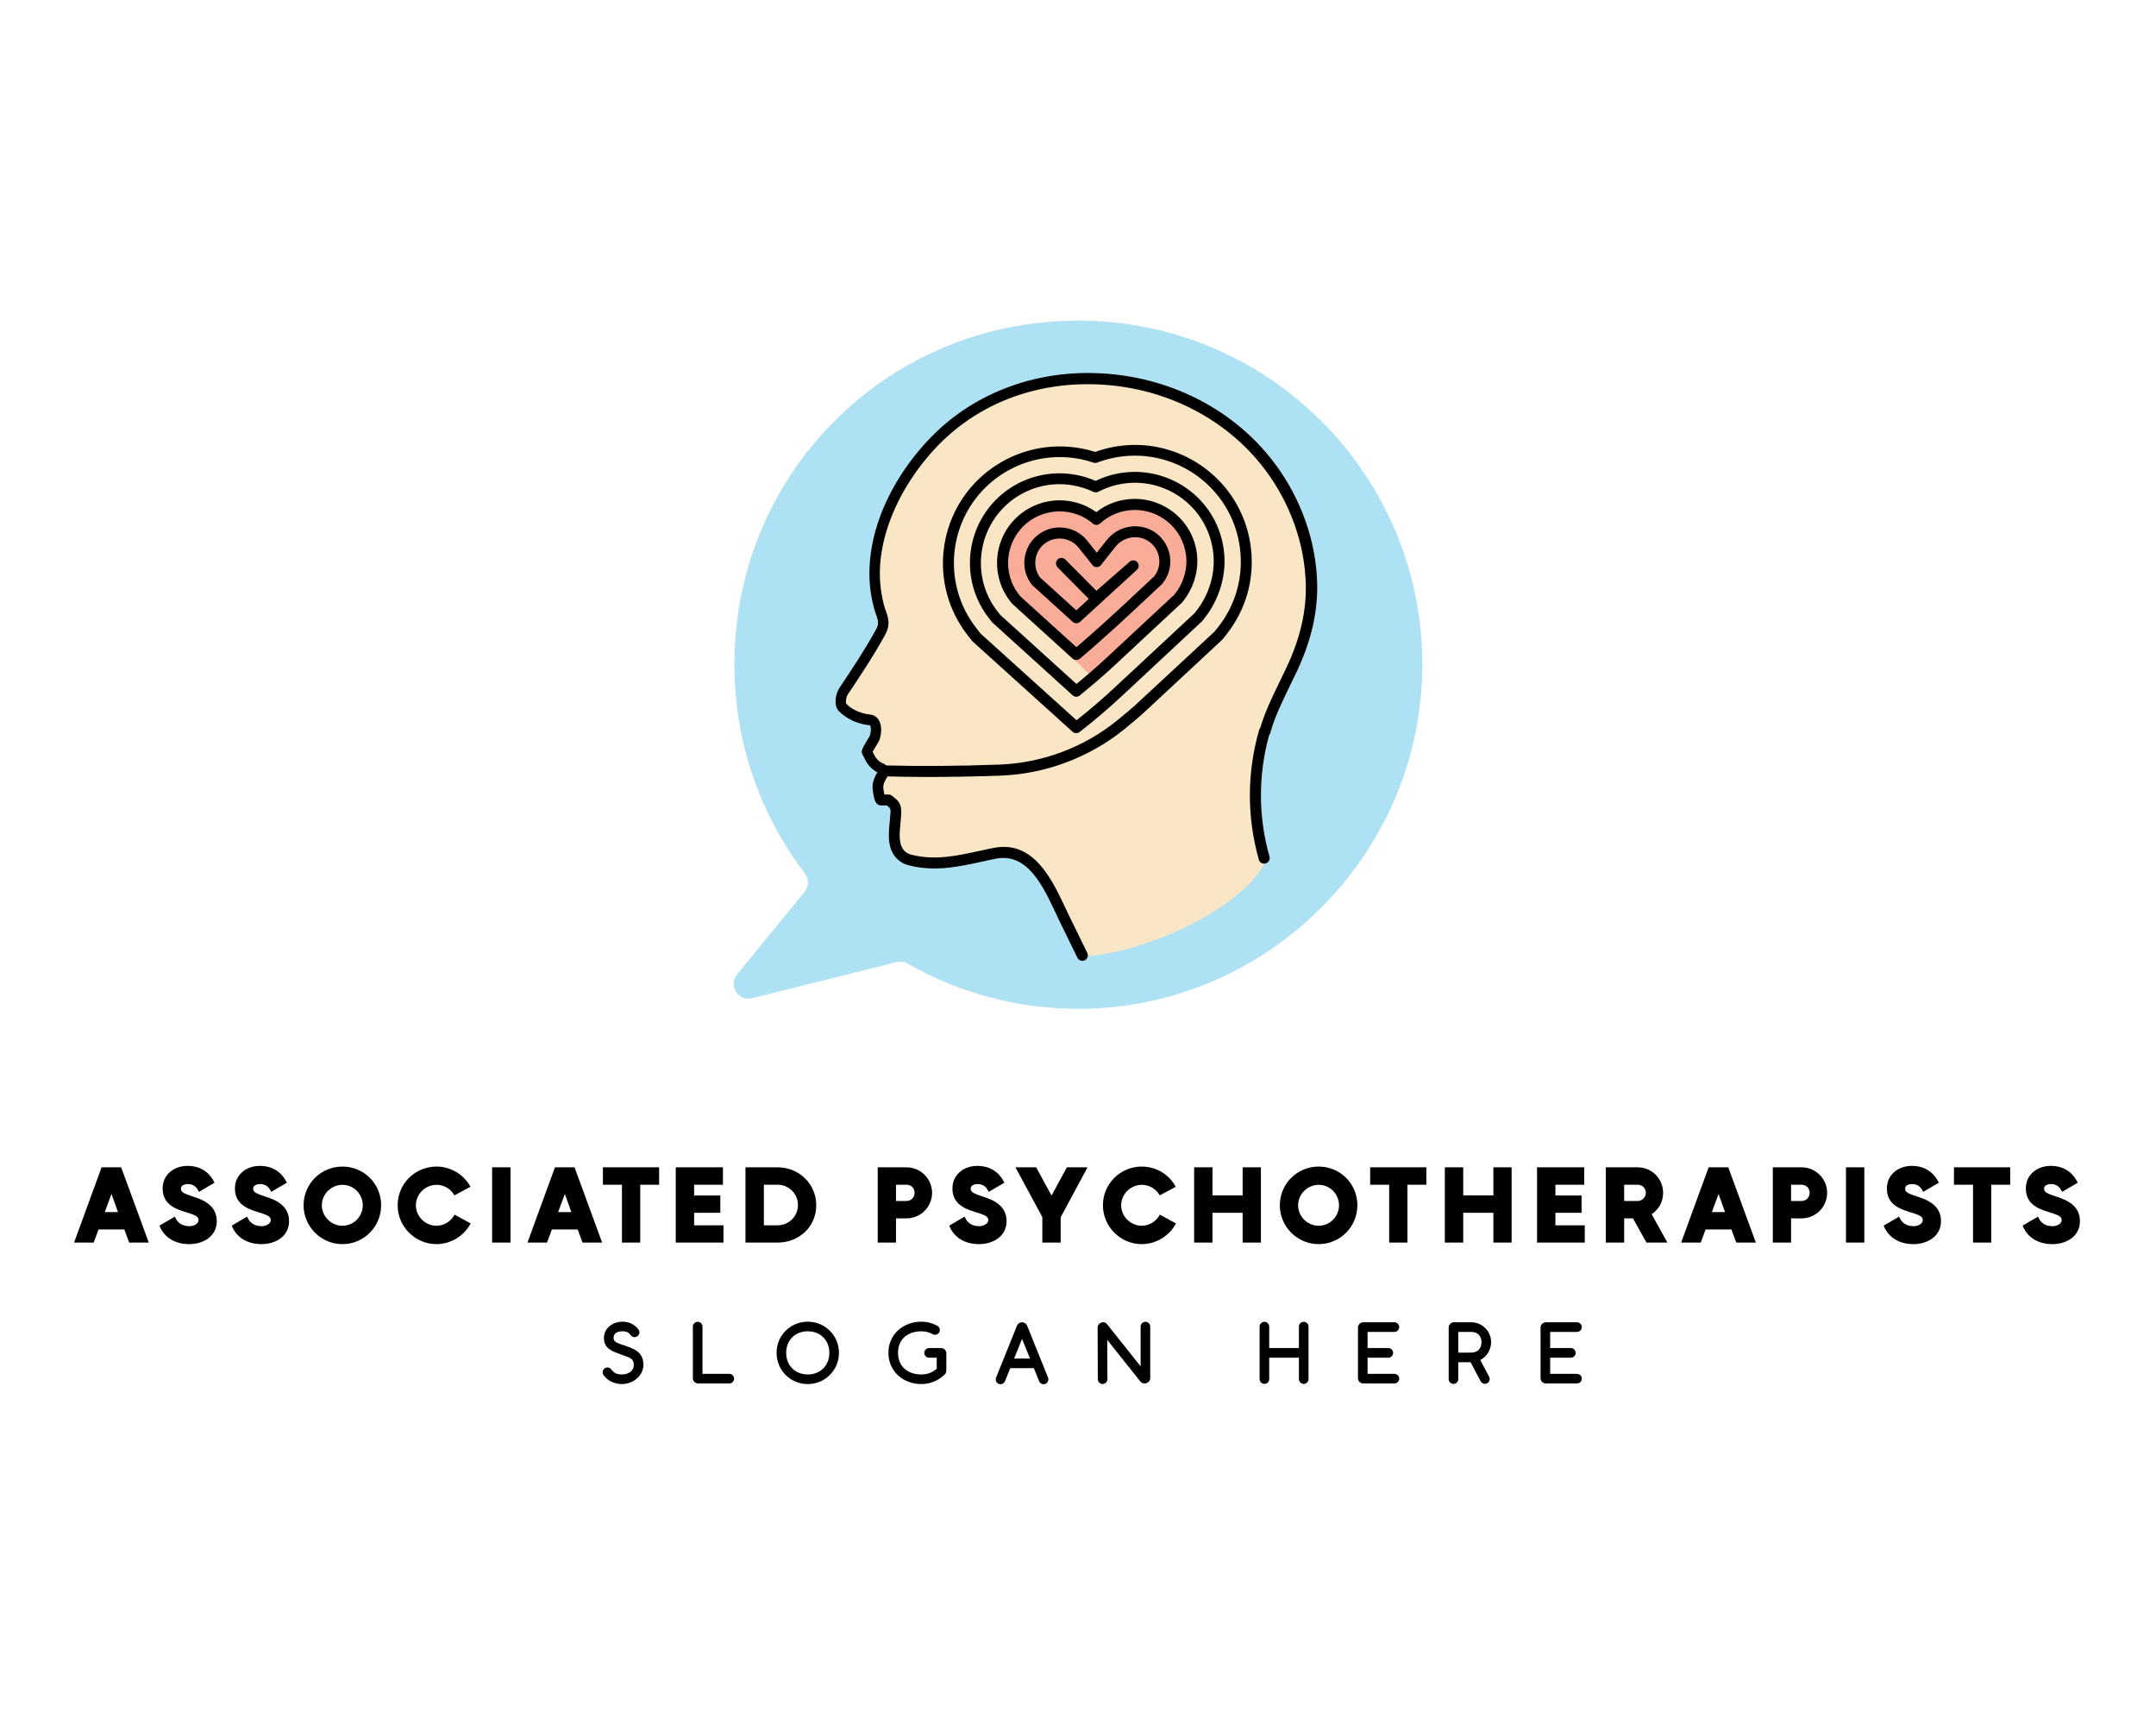 <?xml version="1.0" encoding="UTF-8" standalone="no" ?>
<!DOCTYPE svg PUBLIC "-//W3C//DTD SVG 1.1//EN" "http://www.w3.org/Graphics/SVG/1.1/DTD/svg11.dtd">
<svg xmlns="http://www.w3.org/2000/svg" xmlns:xlink="http://www.w3.org/1999/xlink" version="1.1" width="1280" height="1024" viewBox="0 0 1280 1024" xml:space="preserve">
<desc>Created with Fabric.js 5.3.0</desc>
<defs>
</defs>
<g transform="matrix(1 0 0 1 640 512)" id="background-logo"  >
<rect style="stroke: none; stroke-width: 0; stroke-dasharray: none; stroke-linecap: butt; stroke-dashoffset: 0; stroke-linejoin: miter; stroke-miterlimit: 4; fill: rgb(255,255,255); fill-opacity: 0; fill-rule: nonzero; opacity: 1;"  paint-order="stroke"  x="-640" y="-512" rx="0" ry="0" width="1280" height="1024" />
</g>
<g transform="matrix(1.921 0 0 1.921 640 394.596)" id="logo-logo"  >
<g style=""  paint-order="stroke"   >
		<g transform="matrix(0.339 0 0 0.339 0 0)"  >
<path style="stroke: none; stroke-width: 1; stroke-dasharray: none; stroke-linecap: butt; stroke-dashoffset: 0; stroke-linejoin: miter; stroke-miterlimit: 4; fill: rgb(174,225,244); fill-rule: nonzero; opacity: 1;"  paint-order="stroke"  transform=" translate(-501.627, -498.089)" d="M 455.3 187.8 C 319.9 207.3 212.6 313.8 192.1 449.1 C 178.4 539.3 203.3 623.7 252.7 688.3 C 256.5 693.3 256.4 700.2 252.4 705.1 L 190.8 780.4 C 182.6 790.5 191.9 805.2 204.5 802.1 L 336.4 769.1 C 339.8 768.3 343.3 768.7 346.3 770.5 C 387.5 794.1 434.6 808.6 484.8 811.3 C 673.5 821.5 829.2 662 814.6 473.6 C 801 296.7 640.7 161 455.3 187.8 z" stroke-linecap="round" />
</g>
		<g transform="matrix(0.339 0 0 0.339 -0.466 1.277)"  >
<path style="stroke: none; stroke-width: 1; stroke-dasharray: none; stroke-linecap: butt; stroke-dashoffset: 0; stroke-linejoin: miter; stroke-miterlimit: 4; fill: rgb(249,230,197); fill-rule: nonzero; opacity: 1;"  paint-order="stroke"  transform=" translate(-500.253, -501.85)" d="M 507.1 764.3 C 507.7 763.7 507.8 762.8 507.5 762 L 490.8 727.8 C 489.8 725.8 488.8 723.7 487.8 721.6 L 487.3 720.5 C 476 696.6 462 667 434 667 C 431.2 667 428.3 667.3 425.3 667.9 C 421.4 668.7 417.5 669.5 413.7 670.4 L 412.6 670.6 C 398.3 673.7 385 676.7 370.9 676.7 C 363.4 676.7 356.3 675.9 349.4 674.1 C 346.7 673.4 344.4 672.3 342.6 670.8 C 334.8 664.2 336 652.3 337 641.8 C 337.4 638.3 337.7 634.9 337.7 631.8 C 337.7 625.4 334.9 623.2 331 620.2 L 330.3 619.7 C 329.9 619.4 329.5 619.3 329.1 619.3 L 322.9 619.3 L 322.4 616.9 C 321.9 614.6 321.4 611.1 321.4 609.8 L 321.4 609.7 C 321.5 606.3 322.7 603.3 324.3 600.6 C 323.6 598.7 323.2 596.6 323.1 594.5 C 323 593.2 323.1 591.8 323.4 590.5 C 323.1 590.4 322.9 590.3 322.6 590.2 L 322.3 590.1 L 322 590 C 318.5 588 315.6 585.1 313.8 581.5 L 311.6 577.2 L 312.4 575.8 C 313.2 574.3 314.5 572.3 315.3 570.9 L 315.4 570.7 C 317.2 567.7 318.1 566.3 318.4 565.5 C 320 560.8 320.6 553.9 318 549.8 C 316.7 547.8 314.9 546.6 312.6 546.4 C 298.6 544.9 290.9 537.8 288.8 535.5 L 288.4 535.1 L 288.1 534.5 C 287.2 532.4 287.8 527.8 288.9 525.3 C 289.4 524.1 290.2 523 290.9 521.9 C 301.6 506 312.8 489.1 322.7 471.3 C 323.8 469.4 325.1 467 325.8 464.5 C 327.4 459 325.7 454.1 324 449.4 L 323.8 449 C 323.2 447.4 322.7 445.9 322.3 444.4 C 320.4 437.2 319.3 430.5 318.8 423.9 C 317.8 410.7 319.1 396.7 322.7 382.5 C 329.2 356.6 342.8 330.8 362 307.7 C 365.7 303.3 369.5 299 373.6 294.9 C 408.9 259.1 457.7 239.4 511 239.4 C 513.5 239.4 516 239.4 518.5 239.5 C 576.9 241.5 631.2 266.9 667.5 309.1 C 670.5 312.6 673.3 316.2 676 319.7 C 698.8 350.5 711.9 387.8 712.8 424.8 C 713.4 449.8 707.6 475 695 501.8 C 693 506 690.9 510.3 689.1 514.1 C 682.5 527.7 675.6 541.7 671.2 556.6 L 671 557.2 L 670.6 557.7 C 670.4 557.9 670.2 558.2 670.2 558.5 C 659.2 596.6 659.1 636.9 669.9 675.2 C 670.1 676.1 670.9 676.7 671.8 676.7 C 671.9 676.7 672.1 676.7 672.4 676.6 C 661 709 583 757 507.1 764.3 z" stroke-linecap="round" />
</g>
		<g transform="matrix(0.339 0 0 0.339 5.97 -22.702)"  >
<path style="stroke: none; stroke-width: 1; stroke-dasharray: none; stroke-linecap: butt; stroke-dashoffset: 0; stroke-linejoin: miter; stroke-miterlimit: 4; fill: rgb(249,173,152); fill-rule: nonzero; opacity: 1;"  paint-order="stroke"  transform=" translate(-519.215, -431.2)" d="M 478 474 L 445.7 436.3 C 428.6 414.7 432.3 383.2 453.9 366.1 C 462.7 359.1 473.7 355.3 484.9 355.3 C 496.8 355.3 508.2 359.5 517.2 367.1 C 517.7 367.5 518.2 367.6 518.5 367.6 C 519 367.6 519.5 367.4 519.8 367.1 C 529 358.7 541 354 553.5 354 C 564.7 354 575.7 357.8 584.5 364.8 C 594.8 373 601.4 384.6 603.1 397.7 C 604.8 411 600.8 424.8 592.2 435.8 L 591.7 436.4 L 530.9 493 C 525.2 498.3 519.3 503.5 513.6 508.4 L 478 474 z" stroke-linecap="round" />
</g>
		<g transform="matrix(0.339 0 0 0.339 -0.494 0.676)"  >
<path style="stroke: none; stroke-width: 1; stroke-dasharray: none; stroke-linecap: butt; stroke-dashoffset: 0; stroke-linejoin: miter; stroke-miterlimit: 4; fill: rgb(0,0,0); fill-rule: nonzero; opacity: 1;"  paint-order="stroke"  transform=" translate(-500.172, -500.079)" d="M 701 504.5 C 699 508.7 697 512.8 695 516.9 C 688.2 530.9 681.1 545.3 676.9 560.3 C 676.7 561 676.3 561.7 675.9 562.2 C 665.8 598.4 665.9 636.7 676.2 673 C 676.9 675.6 675.5 678.3 672.9 679.1 C 672.8 679.1 672.8 679.1 672.7 679.2 C 672.2 679.3 671.8 679.4 671.3 679.4 C 669.1 679.4 667.1 678 666.5 675.8 C 655.5 637 655.6 596.1 666.8 557.5 C 667 556.8 667.4 556.2 667.8 555.6 C 672.3 540.6 679.2 526.4 685.9 512.7 C 687.9 508.7 689.9 504.5 691.8 500.4 C 704.2 474.1 709.9 449.4 709.3 424.8 C 708.4 388.5 695.5 351.8 673 321.4 C 670.4 317.9 667.6 314.4 664.7 311 C 629 269.4 575.4 244.4 517.9 242.5 C 462.4 240.6 411.8 260 375.2 297 C 371.3 301 367.4 305.2 363.8 309.6 C 344.9 332.3 331.5 357.8 325.1 383.2 C 321.6 397.1 320.3 410.7 321.3 423.6 C 321.8 430 322.9 436.5 324.7 443.6 C 325.1 445.2 325.7 446.7 326.2 448.4 C 328 453.3 330 458.9 328.1 465.3 C 327.3 468.2 325.8 470.7 324.7 472.8 C 314.7 490.7 303.5 507.7 292.8 523.6 C 292.1 524.7 291.4 525.7 291 526.6 C 290.1 528.7 289.8 532.4 290.2 533.5 L 290.2 533.5 C 292 535.5 299.1 542.1 312.2 543.5 C 315.4 543.8 318.1 545.5 319.9 548.3 C 323.1 553.3 322.5 561.1 320.6 566.6 C 320.2 567.7 319.5 569 317.4 572.4 C 316.6 573.7 315.2 575.9 314.4 577.4 L 315.9 580.4 C 317.4 583.5 319.8 586 322.8 587.6 C 324.5 588.1 325.9 589.1 327 589.9 C 358.2 590.7 392.9 590.5 430.1 589.1 C 468.8 587.7 506.7 573.6 536.9 549.2 C 544.7 542.9 551 537.6 555.5 533.4 L 626 468 L 629.3 463.9 C 645.3 443.7 652.4 418.4 649.4 392.8 C 646.4 367.2 633.6 344.3 613.4 328.3 C 596.4 314.9 575.2 307.5 553.6 307.5 C 541.8 307.5 530.2 309.6 519.2 313.8 C 518.1 314.2 516.9 314.2 515.8 313.9 C 505.8 310.5 495.4 308.8 484.9 308.8 C 463.3 308.8 442 316.2 425.1 329.6 C 383.4 362.6 376.2 423.4 409.3 465.2 L 412.8 469.7 L 500.3 548.7 C 512.1 539.4 523.6 529.6 534.5 519.4 L 607.8 451.2 L 609.3 449.3 C 621.4 434 627.1 414.5 624.9 395.8 C 622.7 376.7 613.2 359.6 598.1 347.7 C 585.5 337.7 569.7 332.2 553.6 332.2 C 542 332.2 530.4 335 520.2 340.4 C 518.8 341.1 517.2 341.2 515.7 340.5 C 506.1 336 495.4 333.5 484.8 333.5 C 468.7 333.5 452.9 339 440.3 349 C 409.3 373.5 404 418.8 428.5 449.8 L 430.8 452.7 L 500.2 515.6 L 502.7 513.6 C 505.7 511.1 508.6 508.7 511.6 506.1 C 517.4 501.1 523.2 496 528.8 490.7 L 589.4 434.3 L 589.8 433.8 C 598 423.5 601.7 410.4 600.1 398 C 598.5 385.7 592.3 374.8 582.6 367.1 C 574.3 360.6 564 357 553.5 357 C 541.7 357 530.4 361.4 521.8 369.3 C 519.9 371 517.1 371.1 515.2 369.4 C 506.8 362.2 496 358.3 484.8 358.3 C 474.3 358.3 463.9 361.9 455.7 368.4 C 435.4 384.5 431.9 414.1 448 434.4 L 449 435.7 L 500.2 482.1 C 520.3 465 539.9 446.7 558.9 428.9 C 563 425.1 567.1 421.2 571.2 417.4 C 574.8 412.7 576.4 406.9 575.6 401 C 574.8 395 571.7 389.7 566.8 386.1 C 557.2 379 543.3 381 535.7 390.6 L 522.6 407.2 C 521.6 408.4 520.2 409.1 518.7 409.1 C 517.2 409.1 515.7 408.4 514.8 407.2 L 502.3 391.5 C 494.7 381.9 480.7 380.2 471.1 387.8 C 461.6 395.3 459.9 409.1 467.2 418.7 L 500.1 448.5 L 511.5 438.1 L 483 409.3 C 481.1 407.3 481.1 404.2 483 402.2 C 485 400.2 488.1 400.3 490.1 402.2 L 518.4 430.7 L 548.7 404.2 C 550.8 402.4 553.9 402.6 555.7 404.6 C 557.5 406.6 557.4 409.8 555.3 411.6 L 503.5 459 C 501.6 460.7 498.7 460.7 496.8 459 L 460.2 425.8 C 460 425.6 459.8 425.4 459.6 425.2 C 448.6 411.3 451 390.9 464.9 379.9 C 478.8 368.9 499.2 371.2 510.2 385.2 L 518.7 396 L 527.9 384.4 C 538.8 370.6 559 367.8 572.8 378.1 C 579.8 383.4 584.3 391 585.5 399.7 C 586.7 408.4 584.3 417 578.8 423.9 C 578.6 424.1 578.5 424.3 578.3 424.5 C 574.1 428.4 569.9 432.3 565.7 436.3 C 545.6 455.1 524.8 474.5 503.3 492.6 C 502 493.7 500.2 494 498.6 493.6 C 497.9 493.4 497.3 493 496.7 492.5 L 442 442.8 C 441.8 442.6 441.6 442.4 441.4 442.2 L 440.1 440.6 C 420.6 415.9 424.8 380 449.5 360.5 C 459.5 352.6 472.1 348.2 484.8 348.2 C 496.9 348.2 508.6 352 518.3 359 C 528.3 351.1 540.6 346.9 553.5 346.9 C 566.3 346.9 578.8 351.3 588.8 359.2 C 600.6 368.5 608.1 381.8 610 396.7 C 611.9 411.8 607.4 427.6 597.6 440 L 597 440.8 C 596.8 441 596.7 441.2 596.5 441.4 L 535.6 498.1 C 527 506.1 518.1 513.9 509 521.3 L 503.2 526.1 C 501.3 527.7 498.5 527.6 496.7 525.9 L 423.8 459.8 C 423.6 459.6 423.4 459.4 423.2 459.2 L 420.7 456 C 392.7 420.6 398.8 369.1 434.1 341.2 C 448.5 329.8 466.5 323.6 484.8 323.6 C 496.1 323.6 507.4 326 517.7 330.5 C 528.8 325.1 541.1 322.3 553.5 322.3 C 571.8 322.3 589.8 328.6 604.2 339.9 C 621.4 353.5 632.2 372.9 634.7 394.7 C 637.2 416 630.7 438.2 617 455.6 L 615.3 457.8 C 615.1 458 615 458.2 614.8 458.4 L 541.3 526.9 C 529.1 538.3 516.2 549.2 503.1 559.4 C 501.2 560.9 498.5 560.8 496.7 559.2 L 405.8 477.1 C 405.6 476.9 405.4 476.7 405.2 476.5 L 401.4 471.7 C 365 425.6 372.8 358.5 418.9 322.1 C 437.6 307.3 461.1 299.1 484.9 299.1 C 495.9 299.1 506.8 300.8 517.3 304.1 C 529 299.9 541.2 297.7 553.6 297.7 C 577.5 297.7 600.9 305.9 619.6 320.7 C 641.9 338.3 656 363.6 659.3 391.9 C 662.6 420.2 654.7 448 637.1 470.3 L 633.6 474.8 C 633.4 475 633.3 475.2 633.1 475.3 L 562.7 540.8 C 558 545.2 551.6 550.6 543.6 557.1 C 511.7 582.8 471.7 597.7 430.8 599.2 C 407.7 600 385.5 600.4 364.5 600.4 C 351.9 600.4 339.7 600.2 328 599.9 C 325.9 603.3 324.1 606.4 324.1 609.9 C 324.1 611 324.6 614.2 325.1 616.4 L 328.9 616.4 C 330 616.4 331.1 616.8 331.9 617.4 L 332.6 618 C 336.7 621.1 340.6 624.1 340.5 632 C 340.5 635.2 340.1 638.6 339.8 642.2 C 338.8 652.4 337.7 663 344.3 668.6 C 345.8 669.8 347.7 670.8 349.9 671.3 C 371.4 676.7 391 672.3 411.8 667.8 C 416 666.9 420.3 665.9 424.6 665.1 C 460.9 657.8 477.7 693.4 489.9 719.3 C 491.1 721.8 492.3 724.3 493.4 726.6 L 510.1 760.8 C 511.1 762.8 510.6 765 509.2 766.5 C 508.8 766.9 508.3 767.3 507.8 767.5 C 507.1 767.8 506.3 768 505.6 768 C 503.8 768 502 767 501.1 765.2 L 484.4 731 C 483.2 728.6 482.1 726.1 480.9 723.6 C 469.5 699.4 455.3 669.2 426.6 674.9 C 422.4 675.7 418.1 676.7 414 677.6 C 393 682.2 371.3 687 347.6 681 C 343.8 680.1 340.6 678.4 338 676.2 C 327.4 667.2 328.8 652.8 330 641.2 C 330.3 637.8 330.6 634.7 330.7 631.9 C 330.7 629.1 330.4 628.7 327.3 626.3 L 322.1 626.3 C 322.1 626.3 322 626.3 322 626.3 C 316.9 626.2 315.9 620.4 315.2 617 C 314.7 614.2 314.3 610.9 314.3 609.6 C 314.4 604.3 316.4 600 318.7 596.2 C 313.9 593.6 310 589.6 307.6 584.6 L 305.1 579.7 C 303.6 576.6 305.1 574.2 309.4 567 C 310.3 565.6 311.5 563.6 311.8 563 C 313.3 558.5 312.8 554 311.9 553.3 C 311.9 553.3 311.9 553.3 311.8 553.3 C 295.7 551.6 286.7 543.5 283.5 540.2 C 278.9 535.5 280.8 526.2 282.4 522.5 C 283.2 520.7 284.2 519.2 285 517.9 C 295.5 502.2 306.7 485.4 316.5 467.8 C 317.4 466.1 318.5 464.2 319 462.4 C 320 459 318.7 455.6 317.3 451.6 C 316.7 449.8 316 447.9 315.5 445.9 C 313.5 438.2 312.3 431.1 311.8 424.1 C 310.8 410.1 312.1 395.5 315.8 380.5 C 322.5 353.6 336.6 326.8 356.5 303 C 360.3 298.4 364.3 294 368.5 289.8 C 388.1 270 411.5 254.9 438.2 245 C 463.6 235.6 490.6 231.3 518.6 232.3 C 579 234.4 635.1 260.6 672.7 304.3 C 675.8 307.9 678.7 311.6 681.5 315.3 C 705.2 347.3 718.8 386 719.7 424.4 C 720.2 450.5 714.1 476.7 701 504.5 z" stroke-linecap="round" />
</g>
</g>
</g>
<g transform="matrix(1.921 0 0 1.921 639.412 715.323)" id="text-logo"  >
<g style=""  paint-order="stroke"   >
		<g transform="matrix(1 0 0 1 0 0)" id="text-logo-path-0"  >
<path style="stroke: none; stroke-width: 0; stroke-dasharray: none; stroke-linecap: butt; stroke-dashoffset: 0; stroke-linejoin: miter; stroke-miterlimit: 4; fill: rgb(0,0,0); fill-rule: nonzero; opacity: 1;"  paint-order="stroke"  transform=" translate(-310.06, 11.61)" d="M 17.14 0 L 23.19 0 L 14.65 -23.26 L 8.6 -23.26 L 0.1 0 L 6.15 0 L 7.65 -4.05 L 15.64 -4.05 Z M 9.59 -9.42 L 11.66 -15.03 L 13.67 -9.42 Z M 35.7 0.48 C 40.02 0.48 44.2 -1.94 44.2 -6.6 C 44.2 -11.19 40.6 -13.09 36.69 -14.28 C 35.63 -14.62 34.85 -14.93 34.34 -15.16 C 33.63 -15.5 33.12 -15.88 33.12 -16.73 C 33.12 -17.71 34.37 -18.09 35.16 -18.09 C 36.99 -18.09 37.91 -17.27 38.69 -15.67 L 43.52 -18.5 C 41.85 -21.93 38.96 -23.7 35.16 -23.7 C 31.01 -23.7 27.47 -21.01 27.47 -16.73 C 27.47 -12.34 30.6 -10.61 34.37 -9.49 C 35.56 -9.15 36.41 -8.84 36.99 -8.6 C 37.77 -8.3 38.56 -7.89 38.56 -6.94 C 38.56 -5.68 36.86 -5.07 35.84 -5.07 C 33.63 -5.07 32.1 -5.92 31.25 -8.02 L 26.49 -5.24 C 28.02 -1.33 31.62 0.48 35.7 0.48 Z M 58.04 0.48 C 62.36 0.48 66.54 -1.94 66.54 -6.6 C 66.54 -11.19 62.93 -13.09 59.02 -14.28 C 57.97 -14.62 57.19 -14.93 56.68 -15.16 C 55.96 -15.5 55.45 -15.88 55.45 -16.73 C 55.45 -17.71 56.71 -18.09 57.49 -18.09 C 59.33 -18.09 60.25 -17.27 61.03 -15.67 L 65.86 -18.5 C 64.19 -21.93 61.3 -23.7 57.49 -23.7 C 53.35 -23.7 49.81 -21.01 49.81 -16.73 C 49.81 -12.34 52.94 -10.61 56.71 -9.49 C 57.9 -9.15 58.75 -8.84 59.33 -8.6 C 60.11 -8.3 60.89 -7.89 60.89 -6.94 C 60.89 -5.68 59.19 -5.07 58.17 -5.07 C 55.96 -5.07 54.43 -5.92 53.58 -8.02 L 48.82 -5.24 C 50.35 -1.33 53.96 0.48 58.04 0.48 Z M 83.03 0.48 C 89.69 0.48 95 -4.93 95 -11.53 C 95 -18.22 89.66 -23.49 83.03 -23.49 C 76.36 -23.49 71.03 -18.12 71.03 -11.53 C 71.03 -4.96 76.4 0.48 83.03 0.48 Z M 76.67 -11.53 C 76.67 -14.99 79.59 -17.85 83.03 -17.85 C 86.53 -17.85 89.32 -14.99 89.32 -11.53 C 89.32 -8.06 86.53 -5.2 83.03 -5.2 C 79.56 -5.2 76.67 -8.09 76.67 -11.53 Z M 100.1 -11.53 C 100.1 -4.9 105.54 0.48 112.1 0.48 C 116.48 0.48 120.63 -2.04 122.67 -5.92 L 117.67 -8.64 C 116.65 -6.56 114.41 -5.2 112.1 -5.2 C 108.63 -5.2 105.74 -8.09 105.74 -11.53 C 105.74 -14.99 108.66 -17.85 112.1 -17.85 C 114.41 -17.85 116.52 -16.63 117.64 -14.59 L 122.6 -17.24 C 120.53 -21.11 116.48 -23.49 112.1 -23.49 C 105.5 -23.49 100.1 -18.19 100.1 -11.53 Z M 129.3 -23.26 L 129.3 0 L 134.98 0 L 134.98 -23.26 Z M 157.25 0 L 163.3 0 L 154.77 -23.26 L 148.72 -23.26 L 140.22 0 L 146.27 0 L 147.76 -4.05 L 155.75 -4.05 Z M 149.7 -9.42 L 151.78 -15.03 L 153.78 -9.42 Z M 180.91 -17.88 L 180.91 -23.26 L 163.54 -23.26 L 163.54 -17.88 L 169.42 -17.88 L 169.42 0 L 175.07 0 L 175.07 -17.88 Z M 191.73 -5.34 L 191.73 -9.21 L 199.82 -9.21 L 199.82 -14.55 L 191.73 -14.55 L 191.73 -17.88 L 200.63 -17.88 L 200.63 -23.26 L 186.05 -23.26 L 186.05 0 L 200.8 0 L 200.8 -5.34 Z M 217.53 -23.26 L 207.6 -23.26 L 207.6 0 L 217.53 0 C 224.16 0 229.47 -4.9 229.47 -11.53 C 229.47 -18.12 224.16 -23.26 217.53 -23.26 Z M 213.28 -5.34 L 213.28 -17.88 L 217.53 -17.88 C 221.03 -17.88 223.82 -15.06 223.82 -11.59 C 223.82 -8.09 220.97 -5.34 217.53 -5.34 Z M 257.35 -23.26 L 248.47 -23.26 L 248.47 0 L 254.12 0 L 254.12 -7.48 L 257.35 -7.48 C 261.73 -7.48 265.27 -11.02 265.27 -15.37 C 265.27 -19.72 261.73 -23.26 257.35 -23.26 Z M 254.12 -12.85 L 254.12 -17.88 L 257.35 -17.88 C 258.81 -17.88 259.86 -16.83 259.86 -15.37 C 259.86 -13.94 258.77 -12.85 257.35 -12.85 Z M 279.79 0.48 C 284.1 0.48 288.29 -1.94 288.29 -6.6 C 288.29 -11.19 284.68 -13.09 280.77 -14.28 C 279.72 -14.62 278.94 -14.93 278.43 -15.16 C 277.71 -15.5 277.2 -15.88 277.2 -16.73 C 277.2 -17.71 278.46 -18.09 279.24 -18.09 C 281.08 -18.09 282 -17.27 282.78 -15.67 L 287.61 -18.5 C 285.94 -21.93 283.05 -23.7 279.24 -23.7 C 275.09 -23.7 271.56 -21.01 271.56 -16.73 C 271.56 -12.34 274.69 -10.61 278.46 -9.49 C 279.65 -9.15 280.5 -8.84 281.08 -8.6 C 281.86 -8.3 282.64 -7.89 282.64 -6.94 C 282.64 -5.68 280.94 -5.07 279.92 -5.07 C 277.71 -5.07 276.18 -5.92 275.33 -8.02 L 270.57 -5.24 C 272.1 -1.33 275.71 0.48 279.79 0.48 Z M 306.92 -23.26 L 302.19 -14.52 L 297.43 -23.26 L 291.04 -23.26 L 299.34 -7.89 L 299.34 0 L 305.01 0 L 305.01 -7.82 L 313.31 -23.26 Z M 318.07 -11.53 C 318.07 -4.9 323.51 0.48 330.07 0.48 C 334.46 0.48 338.61 -2.04 340.65 -5.92 L 335.65 -8.64 C 334.63 -6.56 332.38 -5.2 330.07 -5.2 C 326.6 -5.2 323.71 -8.09 323.71 -11.53 C 323.71 -14.99 326.64 -17.85 330.07 -17.85 C 332.38 -17.85 334.49 -16.63 335.61 -14.59 L 340.58 -17.24 C 338.5 -21.11 334.46 -23.49 330.07 -23.49 C 323.48 -23.49 318.07 -18.19 318.07 -11.53 Z M 361.25 -23.26 L 361.25 -14.59 L 351.93 -14.59 L 351.93 -23.26 L 346.26 -23.26 L 346.26 0 L 351.93 0 L 351.93 -9.21 L 361.25 -9.21 L 361.25 0 L 366.89 0 L 366.89 -23.26 Z M 384.74 0.48 C 391.41 0.48 396.71 -4.93 396.71 -11.53 C 396.71 -18.22 391.37 -23.49 384.74 -23.49 C 378.08 -23.49 372.74 -18.12 372.74 -11.53 C 372.74 -4.96 378.11 0.48 384.74 0.48 Z M 378.39 -11.53 C 378.39 -14.99 381.31 -17.85 384.74 -17.85 C 388.25 -17.85 391.03 -14.99 391.03 -11.53 C 391.03 -8.06 388.25 -5.2 384.74 -5.2 C 381.28 -5.2 378.39 -8.09 378.39 -11.53 Z M 418.03 -17.88 L 418.03 -23.26 L 400.66 -23.26 L 400.66 -17.88 L 406.54 -17.88 L 406.54 0 L 412.18 0 L 412.18 -17.88 Z M 438.74 -23.26 L 438.74 -14.59 L 429.42 -14.59 L 429.42 -23.26 L 423.74 -23.26 L 423.74 0 L 429.42 0 L 429.42 -9.21 L 438.74 -9.21 L 438.74 0 L 444.38 0 L 444.38 -23.26 Z M 457.91 -5.34 L 457.91 -9.21 L 466 -9.21 L 466 -14.55 L 457.91 -14.55 L 457.91 -17.88 L 466.82 -17.88 L 466.82 -23.26 L 452.23 -23.26 L 452.23 0 L 466.99 0 L 466.99 -5.34 Z M 481.88 -7.48 L 486.06 0 L 492.52 0 L 487.66 -8.77 C 489.91 -10.23 491.2 -12.72 491.2 -15.37 C 491.2 -19.75 487.7 -23.26 483.34 -23.26 L 473.48 -23.26 L 473.48 0 L 479.16 0 L 479.16 -7.48 Z M 479.16 -12.85 L 479.16 -17.88 L 483.34 -17.88 C 484.77 -17.88 485.86 -16.8 485.86 -15.37 C 485.86 -14.01 484.7 -12.85 483.34 -12.85 Z M 513.81 0 L 519.86 0 L 511.33 -23.26 L 505.27 -23.26 L 496.77 0 L 502.83 0 L 504.32 -4.05 L 512.31 -4.05 Z M 506.26 -9.42 L 508.33 -15.03 L 510.34 -9.42 Z M 533.97 -23.26 L 525.1 -23.26 L 525.1 0 L 530.74 0 L 530.74 -7.48 L 533.97 -7.48 C 538.36 -7.48 541.89 -11.02 541.89 -15.37 C 541.89 -19.72 538.36 -23.26 533.97 -23.26 Z M 530.74 -12.85 L 530.74 -17.88 L 533.97 -17.88 C 535.43 -17.88 536.49 -16.83 536.49 -15.37 C 536.49 -13.94 535.4 -12.85 533.97 -12.85 Z M 547.71 -23.26 L 547.71 0 L 553.38 0 L 553.38 -23.26 Z M 568.58 0.48 C 572.9 0.48 577.08 -1.94 577.08 -6.6 C 577.08 -11.19 573.48 -13.09 569.57 -14.28 C 568.51 -14.62 567.73 -14.93 567.22 -15.16 C 566.51 -15.5 566 -15.88 566 -16.73 C 566 -17.71 567.26 -18.09 568.04 -18.09 C 569.87 -18.09 570.79 -17.27 571.57 -15.67 L 576.4 -18.5 C 574.74 -21.93 571.85 -23.7 568.04 -23.7 C 563.89 -23.7 560.35 -21.01 560.35 -16.73 C 560.35 -12.34 563.48 -10.61 567.26 -9.49 C 568.45 -9.15 569.3 -8.84 569.87 -8.6 C 570.66 -8.3 571.44 -7.89 571.44 -6.94 C 571.44 -5.68 569.74 -5.07 568.72 -5.07 C 566.51 -5.07 564.98 -5.92 564.13 -8.02 L 559.37 -5.24 C 560.9 -1.33 564.5 0.48 568.58 0.48 Z M 598.47 -17.88 L 598.47 -23.26 L 581.09 -23.26 L 581.09 -17.88 L 586.98 -17.88 L 586.98 0 L 592.62 0 L 592.62 -17.88 Z M 611.52 0.48 C 615.84 0.48 620.02 -1.94 620.02 -6.6 C 620.02 -11.19 616.42 -13.09 612.51 -14.28 C 611.46 -14.62 610.67 -14.93 610.16 -15.16 C 609.45 -15.5 608.94 -15.88 608.94 -16.73 C 608.94 -17.71 610.2 -18.09 610.98 -18.09 C 612.82 -18.09 613.73 -17.27 614.52 -15.67 L 619.34 -18.5 C 617.68 -21.93 614.79 -23.7 610.98 -23.7 C 606.83 -23.7 603.3 -21.01 603.3 -16.73 C 603.3 -12.34 606.42 -10.61 610.2 -9.49 C 611.39 -9.15 612.24 -8.84 612.82 -8.6 C 613.6 -8.3 614.38 -7.89 614.38 -6.94 C 614.38 -5.68 612.68 -5.07 611.66 -5.07 C 609.45 -5.07 607.92 -5.92 607.07 -8.02 L 602.31 -5.24 C 603.84 -1.33 607.44 0.48 611.52 0.48 Z" stroke-linecap="round" />
</g>
</g>
</g>
<g transform="matrix(1.921 0 0 1.921 648.442 803.146)" id="tagline-e6fb4360-cb73-459c-a35a-00ae69d8e106-logo"  >
<g style=""  paint-order="stroke"   >
		<g transform="matrix(1 0 0 1 0 0)" id="tagline-e6fb4360-cb73-459c-a35a-00ae69d8e106-logo-path-0"  >
<path style="stroke: none; stroke-width: 0; stroke-dasharray: none; stroke-linecap: butt; stroke-dashoffset: 0; stroke-linejoin: miter; stroke-miterlimit: 4; fill: rgb(0,0,0); fill-rule: nonzero; opacity: 1;"  paint-order="stroke"  transform=" translate(-152.39, 9.425)" d="M 1.35 -2.59 C 2.54 -0.92 4.62 0.19 6.99 0.19 C 10.64 0.19 13.69 -2.54 13.69 -5.75 C 13.69 -9.96 10.34 -10.8 8.23 -11.61 C 5.99 -12.39 4.46 -12.64 4.46 -14.04 C 4.46 -15.42 5.4 -16.12 7.29 -16.12 C 8.45 -16.12 9.18 -15.74 9.75 -14.93 C 10.02 -14.55 10.48 -14.31 10.96 -14.31 C 11.77 -14.31 12.45 -14.98 12.45 -15.79 C 12.45 -16.12 12.34 -16.42 12.18 -16.66 C 11.12 -18.12 9.31 -19.09 7.29 -19.09 C 4.13 -19.09 1.48 -17.04 1.48 -14.04 C 1.48 -10.53 4.54 -9.77 7.21 -8.8 C 9.48 -7.94 10.72 -7.7 10.72 -5.75 C 10.72 -4.08 9.29 -2.78 6.99 -2.78 C 5.48 -2.78 4.48 -3.29 3.78 -4.32 C 3.51 -4.7 3.08 -4.94 2.56 -4.94 C 1.75 -4.94 1.08 -4.27 1.08 -3.46 C 1.08 -3.13 1.19 -2.83 1.35 -2.59 Z M 40.23 -2.97 L 31.94 -2.97 L 31.94 -17.58 C 31.94 -18.39 31.27 -19.06 30.46 -19.06 C 29.65 -19.06 28.97 -18.39 28.97 -17.58 L 28.97 -1.62 C 28.97 -0.73 29.7 0 30.59 0 L 40.23 0 C 41.04 0 41.71 -0.68 41.71 -1.48 C 41.71 -2.29 41.04 -2.97 40.23 -2.97 Z M 64.5 -2.78 C 60.56 -2.78 57.81 -5.54 57.81 -9.48 C 57.81 -13.37 60.56 -16.12 64.5 -16.12 C 68.36 -16.12 71.15 -13.37 71.15 -9.48 C 71.15 -5.54 68.36 -2.78 64.5 -2.78 Z M 54.84 -9.48 C 54.84 -4.08 59.1 0.19 64.5 0.19 C 69.8 0.19 74.12 -4.08 74.12 -9.48 C 74.12 -14.82 69.8 -19.09 64.5 -19.09 C 59.1 -19.09 54.84 -14.82 54.84 -9.48 Z M 101.98 -7.96 L 104.33 -7.96 L 104.33 -4.56 C 103.06 -3.4 101.49 -2.78 99.6 -2.78 C 95.28 -2.78 92.37 -5.29 92.37 -9.48 C 92.37 -13.61 95.28 -16.12 99.6 -16.12 C 100.93 -16.12 102.03 -15.82 103.09 -15.23 C 103.3 -15.12 103.54 -15.04 103.81 -15.04 C 104.63 -15.04 105.3 -15.71 105.3 -16.52 C 105.3 -17.09 104.98 -17.58 104.52 -17.82 C 103.06 -18.63 101.38 -19.09 99.6 -19.09 C 93.96 -19.09 89.4 -15.15 89.4 -9.48 C 89.4 -3.75 93.96 0.19 99.6 0.19 C 102.49 0.19 105.19 -1.05 107.03 -3.02 C 107.08 -3.13 107.3 -3.54 107.3 -3.97 L 107.3 -9.31 C 107.3 -10.21 106.57 -10.94 105.68 -10.94 L 101.98 -10.94 C 101.14 -10.94 100.49 -10.26 100.49 -9.45 C 100.49 -8.64 101.14 -7.96 101.98 -7.96 Z M 138.73 -1.84 L 132.27 -17.85 C 131.68 -19.25 129.73 -19.25 129.14 -17.85 L 122.69 -1.84 C 122.61 -1.65 122.58 -1.46 122.58 -1.24 C 122.58 -0.43 123.23 0.24 124.06 0.24 C 124.66 0.24 125.2 -0.14 125.41 -0.65 L 127.06 -4.72 L 134.35 -4.72 L 136 -0.65 C 136.21 -0.14 136.75 0.24 137.35 0.24 C 138.19 0.24 138.83 -0.43 138.83 -1.24 C 138.83 -1.46 138.81 -1.65 138.73 -1.84 Z M 128.25 -7.7 L 130.71 -13.77 L 133.16 -7.7 Z M 157.09 -1.35 L 157.03 -13.47 L 167.26 -0.62 C 168.29 0.59 170.32 -0.08 170.32 -1.7 L 170.32 -17.58 C 170.32 -18.39 169.64 -19.06 168.83 -19.06 C 168.02 -19.06 167.35 -18.39 167.35 -17.58 L 167.35 -5.29 L 156.98 -18.31 C 156.03 -19.55 154.06 -18.74 154.06 -17.23 L 154.12 -1.32 C 154.12 -0.51 154.79 0.16 155.6 0.16 C 156.41 0.16 157.09 -0.51 157.09 -1.35 Z M 207.09 -1.35 L 207.09 -7.96 L 216.27 -7.96 L 216.27 -1.35 C 216.27 -0.51 216.95 0.14 217.76 0.14 C 218.57 0.14 219.24 -0.51 219.24 -1.35 L 219.24 -17.58 C 219.24 -18.39 218.57 -19.06 217.76 -19.06 C 216.95 -19.06 216.27 -18.39 216.27 -17.58 L 216.27 -10.94 L 207.09 -10.94 L 207.09 -17.58 C 207.09 -18.39 206.42 -19.06 205.61 -19.06 C 204.8 -19.06 204.12 -18.39 204.12 -17.58 L 204.12 -1.35 C 204.12 -0.51 204.8 0.14 205.61 0.14 C 206.42 0.14 207.09 -0.51 207.09 -1.35 Z M 245.78 -2.97 L 237.49 -2.97 L 237.49 -7.96 L 243.89 -7.96 C 244.7 -7.96 245.38 -8.64 245.38 -9.45 C 245.38 -10.26 244.7 -10.94 243.89 -10.94 L 237.49 -10.94 L 237.49 -15.93 L 245.78 -15.93 C 246.59 -15.93 247.27 -16.61 247.27 -17.41 C 247.27 -18.23 246.59 -18.9 245.78 -18.9 L 236.14 -18.9 C 235.25 -18.9 234.52 -18.17 234.52 -17.28 L 234.52 -1.62 C 234.52 -0.73 235.25 0 236.14 0 L 245.78 0 C 246.59 0 247.27 -0.68 247.27 -1.48 C 247.27 -2.29 246.59 -2.97 245.78 -2.97 Z M 265.52 -1.35 L 265.52 -6.56 L 269.33 -6.56 C 269.33 -6.53 269.35 -6.53 269.35 -6.51 L 272.46 -0.65 C 272.7 -0.19 273.19 0.11 273.75 0.11 C 274.56 0.11 275.24 -0.54 275.24 -1.38 C 275.24 -1.62 275.16 -1.89 275.05 -2.08 L 272.32 -7.24 C 274.29 -8.26 275.67 -10.37 275.67 -12.77 C 275.67 -16.15 272.92 -18.9 269.54 -18.9 L 264.17 -18.9 C 263.28 -18.9 262.55 -18.17 262.55 -17.28 L 262.55 -1.35 C 262.55 -0.51 263.22 0.14 264.03 0.14 C 264.84 0.14 265.52 -0.51 265.52 -1.35 Z M 265.52 -9.53 L 265.52 -15.93 L 269.54 -15.93 C 271.46 -15.93 272.7 -14.69 272.7 -12.77 C 272.7 -10.8 271.46 -9.53 269.54 -9.53 Z M 302.21 -2.97 L 293.92 -2.97 L 293.92 -7.96 L 300.32 -7.96 C 301.13 -7.96 301.81 -8.64 301.81 -9.45 C 301.81 -10.26 301.13 -10.94 300.32 -10.94 L 293.92 -10.94 L 293.92 -15.93 L 302.21 -15.93 C 303.02 -15.93 303.7 -16.61 303.7 -17.41 C 303.7 -18.23 303.02 -18.9 302.21 -18.9 L 292.57 -18.9 C 291.68 -18.9 290.95 -18.17 290.95 -17.28 L 290.95 -1.62 C 290.95 -0.73 291.68 0 292.57 0 L 302.21 0 C 303.02 0 303.7 -0.68 303.7 -1.48 C 303.7 -2.29 303.02 -2.97 302.21 -2.97 Z" stroke-linecap="round" />
</g>
</g>
</g>
</svg>